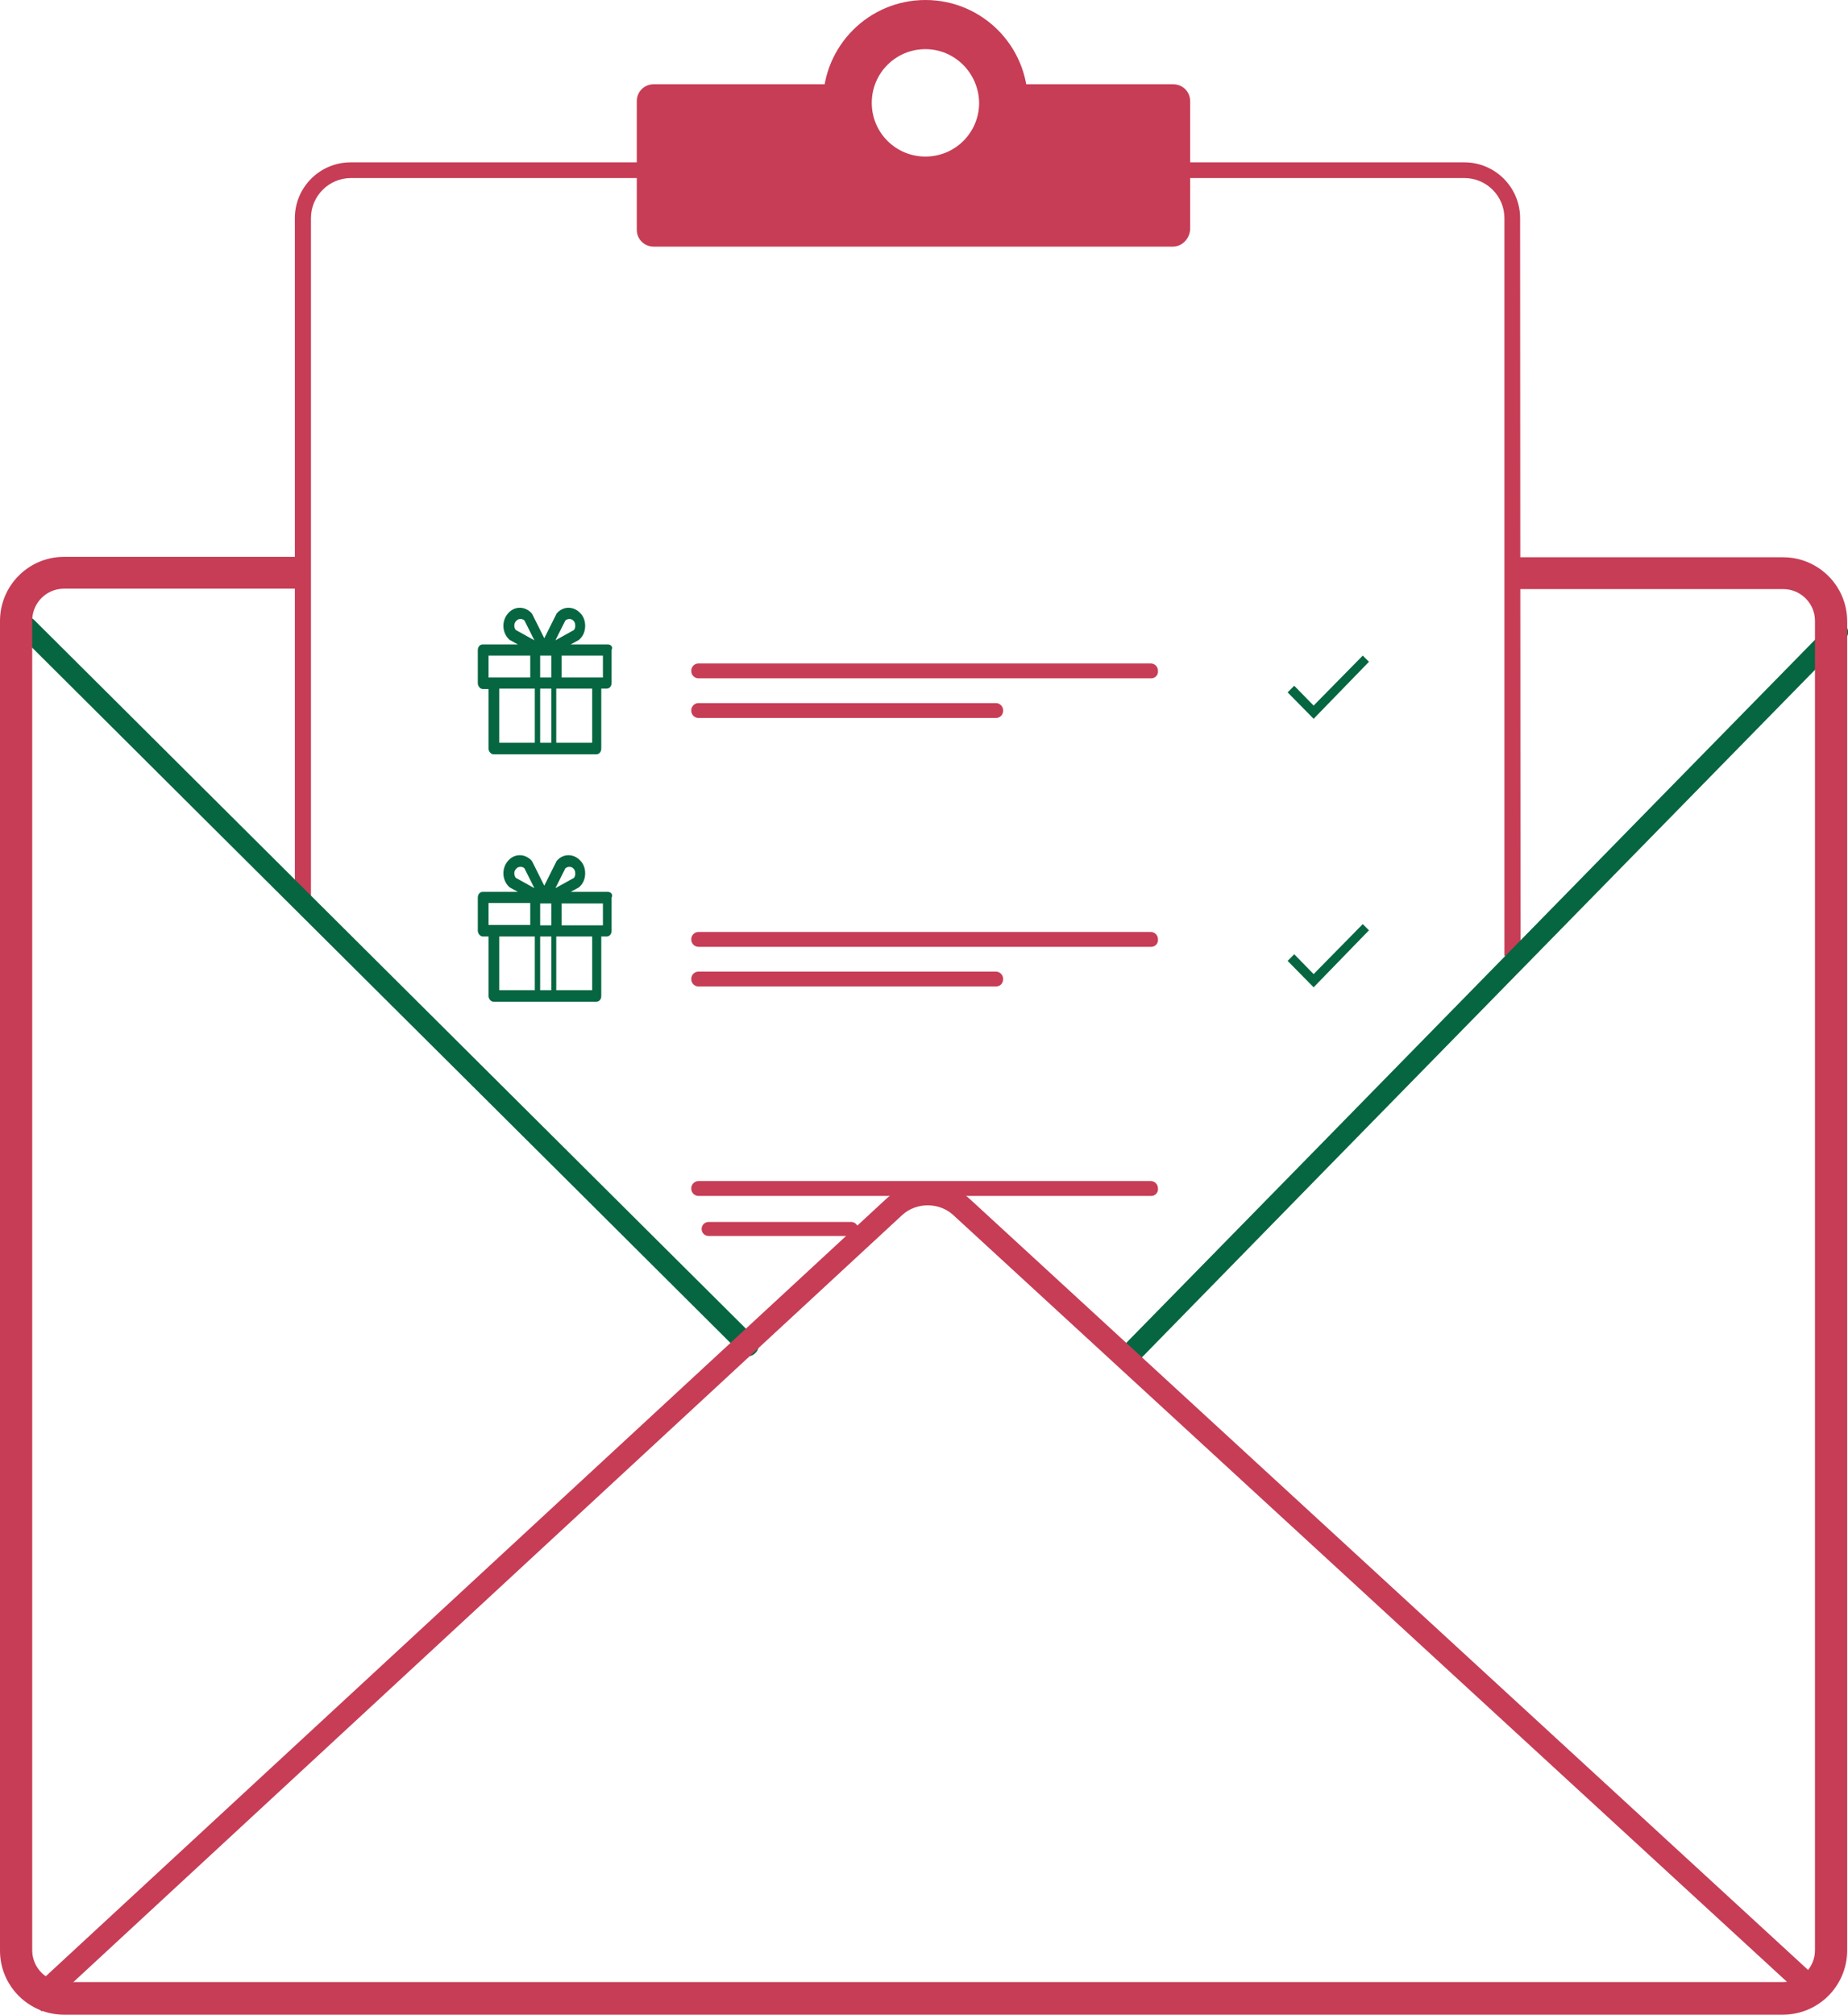 <?xml version="1.0" encoding="utf-8"?>
<!-- Generator: Adobe Illustrator 19.0.0, SVG Export Plug-In . SVG Version: 6.00 Build 0)  -->
<svg version="1.1" id="Layer_1" xmlns="http://www.w3.org/2000/svg" xmlns:xlink="http://www.w3.org/1999/xlink" x="0px" y="0px"
	 viewBox="124 12.3 447.5 487.7" style="enable-background:new 124 12.3 447.5 487.7;" xml:space="preserve">
<style type="text/css">
	.st0{fill:#C73D56;}
	.st1{fill:#066641;}
</style>
<g id="XMLID_14_">
	<path id="XMLID_8_" class="st0" d="M492.2,243.7h-3.9V65.1c0-5.3-4.3-9.7-9.7-9.7H209c-5.3,0-9.7,4.3-9.7,9.7V231h-3.9V65.1
		c0-7.5,6.1-13.5,13.5-13.5h269.7c7.5,0,13.5,6.1,13.5,13.5L492.2,243.7L492.2,243.7z"/>
</g>
<g id="XMLID_9_">
	<g id="XMLID_11_">
		<g id="XMLID_5_">
			<g id="XMLID_6_">
				<path id="XMLID_198_" class="st1" d="M307,336.3c-64.5-64.2-122.3-121.7-174.7-173.9c-2.3-2.3-6,1.3-3.6,3.6
					c58.2,58,116.5,115.9,174.7,173.9C305.7,342.2,309.3,338.6,307,336.3L307,336.3z"/>
			</g>
		</g>
	</g>
</g>
<g id="XMLID_7_">
	<g id="XMLID_12_">
		<g id="XMLID_3_">
			<g id="XMLID_4_">
				<path id="XMLID_193_" class="st1" d="M400.5,340.9C457.2,282.9,514,225,570.8,167c2.3-2.3-1.3-5.9-3.6-3.6
					c-56.8,57.9-113.5,115.9-170.3,173.8C394.6,339.6,398.2,343.2,400.5,340.9L400.5,340.9z"/>
			</g>
		</g>
	</g>
</g>
<g id="XMLID_10_">
	<path id="XMLID_2_" class="st0" d="M555.7,500H139.5c-8.5,0-15.5-6.9-15.5-15.5V162.6c0-8.5,6.9-15.5,15.5-15.5h57.8v7.7h-57.8
		c-4.3,0-7.7,3.5-7.7,7.7v321.9c0,4.3,3.5,7.7,7.7,7.7h416.3c4.3,0,7.7-3.5,7.7-7.7V162.6c0-4.3-3.5-7.7-7.7-7.7h-65.6v-7.7h65.6
		c8.5,0,15.5,6.9,15.5,15.5v321.9C571.2,493.1,564.3,500,555.7,500z"/>
</g>
<g id="XMLID_40_">
	<g id="XMLID_92_">
		<g id="XMLID_93_">
			<g id="XMLID_169_">
				<g id="XMLID_170_">
					<path id="XMLID_186_" class="st1" d="M442.1,183.1l-4.7-4.8l-1.6,1.6l6.3,6.4l13.4-13.8L454,171L442.1,183.1z"/>
				</g>
			</g>
		</g>
	</g>
	<g id="XMLID_89_">
		<g id="XMLID_90_">
			<g id="XMLID_165_">
				<g id="XMLID_166_">
					<path id="XMLID_181_" class="st0" d="M365.2,186.1h-72.1c-0.9,0-1.7-0.8-1.7-1.7v-0.2c0-0.9,0.8-1.7,1.7-1.7h72.1
						c0.9,0,1.7,0.8,1.7,1.7v0.2C366.9,185.3,366.2,186.1,365.2,186.1z"/>
				</g>
			</g>
		</g>
	</g>
	<g id="XMLID_86_">
		<g id="XMLID_88_">
			<g id="XMLID_161_">
				<g id="XMLID_162_">
					<path id="XMLID_176_" class="st0" d="M402.8,176.5H293.1c-0.9,0-1.7-0.8-1.7-1.7v-0.2c0-0.9,0.8-1.7,1.7-1.7h109.6
						c0.9,0,1.7,0.8,1.7,1.7v0.2C404.5,175.7,403.7,176.5,402.8,176.5z"/>
				</g>
			</g>
		</g>
	</g>
	<g id="XMLID_84_">
		<g id="XMLID_85_">
			<g id="XMLID_157_">
				<g id="XMLID_158_">
					<path id="XMLID_171_" class="st1" d="M442.1,248.1l-4.7-4.8l-1.6,1.6l6.3,6.4l13.4-13.8L454,236L442.1,248.1z"/>
				</g>
			</g>
		</g>
	</g>
	<g id="XMLID_82_">
		<g id="XMLID_83_">
			<g id="XMLID_153_">
				<g id="XMLID_154_">
					<path id="XMLID_160_" class="st0" d="M365.2,251.1h-72.1c-0.9,0-1.7-0.8-1.7-1.7v-0.2c0-0.9,0.8-1.7,1.7-1.7h72.1
						c0.9,0,1.7,0.8,1.7,1.7v0.2C366.9,250.3,366.2,251.1,365.2,251.1z"/>
				</g>
			</g>
		</g>
	</g>
	<g id="XMLID_68_">
		<g id="XMLID_69_">
			<g id="XMLID_149_">
				<g id="XMLID_150_">
					<path id="XMLID_151_" class="st0" d="M402.8,241.5H293.1c-0.9,0-1.7-0.8-1.7-1.7v-0.2c0-0.9,0.8-1.7,1.7-1.7h109.6
						c0.9,0,1.7,0.8,1.7,1.7v0.2C404.5,240.7,403.7,241.5,402.8,241.5z"/>
				</g>
			</g>
		</g>
	</g>
	<g id="XMLID_57_">
		<g id="XMLID_63_">
			<g id="XMLID_141_">
				<g id="XMLID_142_">
					<path id="XMLID_144_" class="st0" d="M330.1,311.5h-34.5c-0.9,0-1.7-0.7-1.7-1.7l0,0c0-0.9,0.7-1.7,1.7-1.7h34.5
						c0.9,0,1.7,0.7,1.7,1.7l0,0C331.7,310.7,331,311.5,330.1,311.5z"/>
				</g>
			</g>
		</g>
	</g>
	<g id="XMLID_55_">
		<g id="XMLID_56_">
			<g id="XMLID_137_">
				<g id="XMLID_138_">
					<path id="XMLID_135_" class="st0" d="M402.8,301.8H293.1c-0.9,0-1.7-0.8-1.7-1.7v-0.2c0-0.9,0.8-1.7,1.7-1.7h109.6
						c0.9,0,1.7,0.8,1.7,1.7v0.2C404.5,301,403.7,301.8,402.8,301.8z"/>
				</g>
			</g>
		</g>
	</g>
</g>
<g id="XMLID_42_">
	<g id="XMLID_43_">
		<g id="XMLID_44_">
			<path id="XMLID_129_" class="st0" d="M348.7,298.7c-3.7,0-7.4,1.3-10.2,3.9L130,495.4l4.1,3.8l208.4-192.8
				c3.4-3.1,8.9-3.1,12.3,0L563.2,498l4.1-3.8L358.9,302.6C356.1,300,352.4,298.7,348.7,298.7z"/>
		</g>
	</g>
</g>
<g id="XMLID_18_">
	<g id="Gift">
		<g id="XMLID_19_">
			<g id="XMLID_20_">
				<g id="XMLID_75_">
					<g id="XMLID_124_">
						<path id="XMLID_115_" class="st1" d="M271.2,168.3h-9l2-1.1c0.1-0.1,0.2-0.2,0.3-0.3c0.8-0.8,1.2-1.9,1.2-3.1
							c0-1.2-0.4-2.3-1.2-3.1c-1.6-1.7-4.1-1.7-5.6,0c-0.1,0.1-0.2,0.2-0.2,0.3l-2.9,5.8l-2.9-5.8c-0.1-0.1-0.1-0.2-0.2-0.3
							c-1.6-1.7-4.1-1.7-5.6,0c-1.6,1.7-1.6,4.5,0,6.2c0.1,0.1,0.2,0.2,0.3,0.3l2,1.1h-8.5c-0.7,0-1.2,0.6-1.2,1.4v8
							c0,0.7,0.6,1.4,1.2,1.4h1.4v14.4c0,0.7,0.6,1.4,1.2,1.4h24.9c0.7,0,1.2-0.6,1.2-1.4V179h1.3c0.7,0,1.2-0.6,1.2-1.4v-8
							C272.5,168.9,271.9,168.3,271.2,168.3z M254.8,192.1V179h2.7v13.1H254.8L254.8,192.1z M257.5,176.3h-2.7V171h2.7V176.3z
							 M260.9,162.5c0.6-0.5,1.5-0.5,2,0.1c0.3,0.3,0.4,0.7,0.4,1.2c0,0.4-0.1,0.7-0.3,1l-4.5,2.5L260.9,162.5z M249,162.6
							c0.5-0.6,1.5-0.6,2-0.1l2.4,4.8l-4.5-2.5C248.4,164.2,248.4,163.2,249,162.6z M242.3,171h10.1v5.3h-10.1V171z M244.9,179h8.6
							v13.1h-8.6V179z M267.4,192.1h-8.7V179h8.7V192.1z M270,176.3h-10V171h10V176.3L270,176.3z"/>
					</g>
				</g>
			</g>
		</g>
	</g>
</g>
<g id="XMLID_45_">
	<g id="Gift_2_">
		<g id="XMLID_46_">
			<g id="XMLID_47_">
				<g id="XMLID_73_">
					<g id="XMLID_96_">
						<path id="XMLID_100_" class="st1" d="M271.2,228.2h-9l2-1.1c0.1-0.1,0.2-0.2,0.3-0.3c0.8-0.8,1.2-1.9,1.2-3.1
							c0-1.2-0.4-2.3-1.2-3.1c-1.6-1.7-4.1-1.7-5.6,0c-0.1,0.1-0.2,0.2-0.2,0.3l-2.9,5.8l-2.9-5.8c-0.1-0.1-0.1-0.2-0.2-0.3
							c-1.6-1.7-4.1-1.7-5.6,0c-1.6,1.7-1.6,4.5,0,6.2c0.1,0.1,0.2,0.2,0.3,0.3l2,1.1h-8.5c-0.7,0-1.2,0.6-1.2,1.4v8
							c0,0.7,0.6,1.4,1.2,1.4h1.4v14.4c0,0.7,0.6,1.4,1.2,1.4h24.9c0.7,0,1.2-0.6,1.2-1.4V239h1.3c0.7,0,1.2-0.6,1.2-1.4v-8
							C272.5,228.8,271.9,228.2,271.2,228.2z M254.8,252v-13h2.7v13H254.8L254.8,252z M257.5,236.3h-2.7V231h2.7V236.3z
							 M260.9,222.5c0.6-0.5,1.5-0.5,2,0.1c0.3,0.3,0.4,0.7,0.4,1.2c0,0.4-0.1,0.7-0.3,1l-4.5,2.5L260.9,222.5z M249,222.6
							c0.5-0.6,1.5-0.6,2-0.1l2.4,4.8l-4.5-2.5C248.4,224.1,248.4,223.2,249,222.6z M242.3,230.9h10.1v5.3h-10.1V230.9z M244.9,239
							h8.6v13h-8.6V239z M267.4,252h-8.7v-13h8.7V252z M270,236.3h-10V231h10V236.3L270,236.3z"/>
					</g>
				</g>
			</g>
		</g>
	</g>
</g>
<g id="XMLID_64_">
	<g id="XMLID_61_">
		<g id="XMLID_91_">
			<path id="XMLID_74_" class="st0" d="M408,33.2h-41.4c0.3,1.3,0.4,2.6,0.4,4c0,10.4-8.5,18.9-18.9,18.9s-18.9-8.5-18.9-18.9
				c0-1.4,0.1-2.7,0.4-4h-47.3c-2,0-3.7,1.7-3.7,3.7V68c0,2,1.7,3.7,3.7,3.7H408c2,0,3.7-1.7,3.7-3.7V36.8
				C411.6,34.8,410,33.2,408,33.2z"/>
		</g>
	</g>
	<g id="XMLID_70_">
		<g id="XMLID_87_">
			<path id="XMLID_35_" class="st0" d="M408,72H282.3c-2.3,0-4.1-1.8-4.1-4.1V36.8c0-2.3,1.8-4.1,4.1-4.1h47.8l-0.1,0.5
				c-0.3,1.3-0.4,2.6-0.4,3.9c0,10.2,8.3,18.5,18.5,18.5s18.5-8.3,18.5-18.5c0-1.3-0.1-2.6-0.4-3.9l-0.1-0.5h42
				c2.3,0,4.1,1.8,4.1,4.1v31.1C412,70.2,410.2,72,408,72z M282.3,33.6c-1.8,0-3.3,1.5-3.3,3.3V68c0,1.8,1.5,3.3,3.3,3.3H408
				c1.8,0,3.3-1.5,3.3-3.3V36.8c0-1.8-1.5-3.3-3.3-3.3h-41c0.2,1.2,0.3,2.4,0.3,3.5c0,10.6-8.7,19.3-19.3,19.3s-19.3-8.7-19.3-19.3
				c0-1.2,0.1-2.4,0.3-3.5L282.3,33.6L282.3,33.6z"/>
		</g>
	</g>
</g>
<g id="XMLID_60_">
	<g id="XMLID_62_">
		<g id="XMLID_76_">
			<path id="XMLID_29_" class="st0" d="M348.1,58.6c-11.8,0-21.4-9.6-21.4-21.4s9.6-21.4,21.4-21.4s21.4,9.6,21.4,21.4
				S359.9,58.6,348.1,58.6z M348.1,20.8c-9,0-16.4,7.3-16.4,16.4c0,9,7.3,16.4,16.4,16.4s16.4-7.3,16.4-16.4
				C364.4,28.1,357.1,20.8,348.1,20.8z"/>
		</g>
		<g id="XMLID_79_">
			<path id="XMLID_17_" class="st0" d="M348.1,61.9c-13.7,0-24.8-11.1-24.8-24.8s11.1-24.8,24.8-24.8s24.8,11.1,24.8,24.8
				S361.7,61.9,348.1,61.9z M348.1,24.2c-7.2,0-13,5.8-13,13s5.8,13,13,13s13-5.8,13-13C361,30,355.2,24.2,348.1,24.2z"/>
		</g>
	</g>
</g>
</svg>
